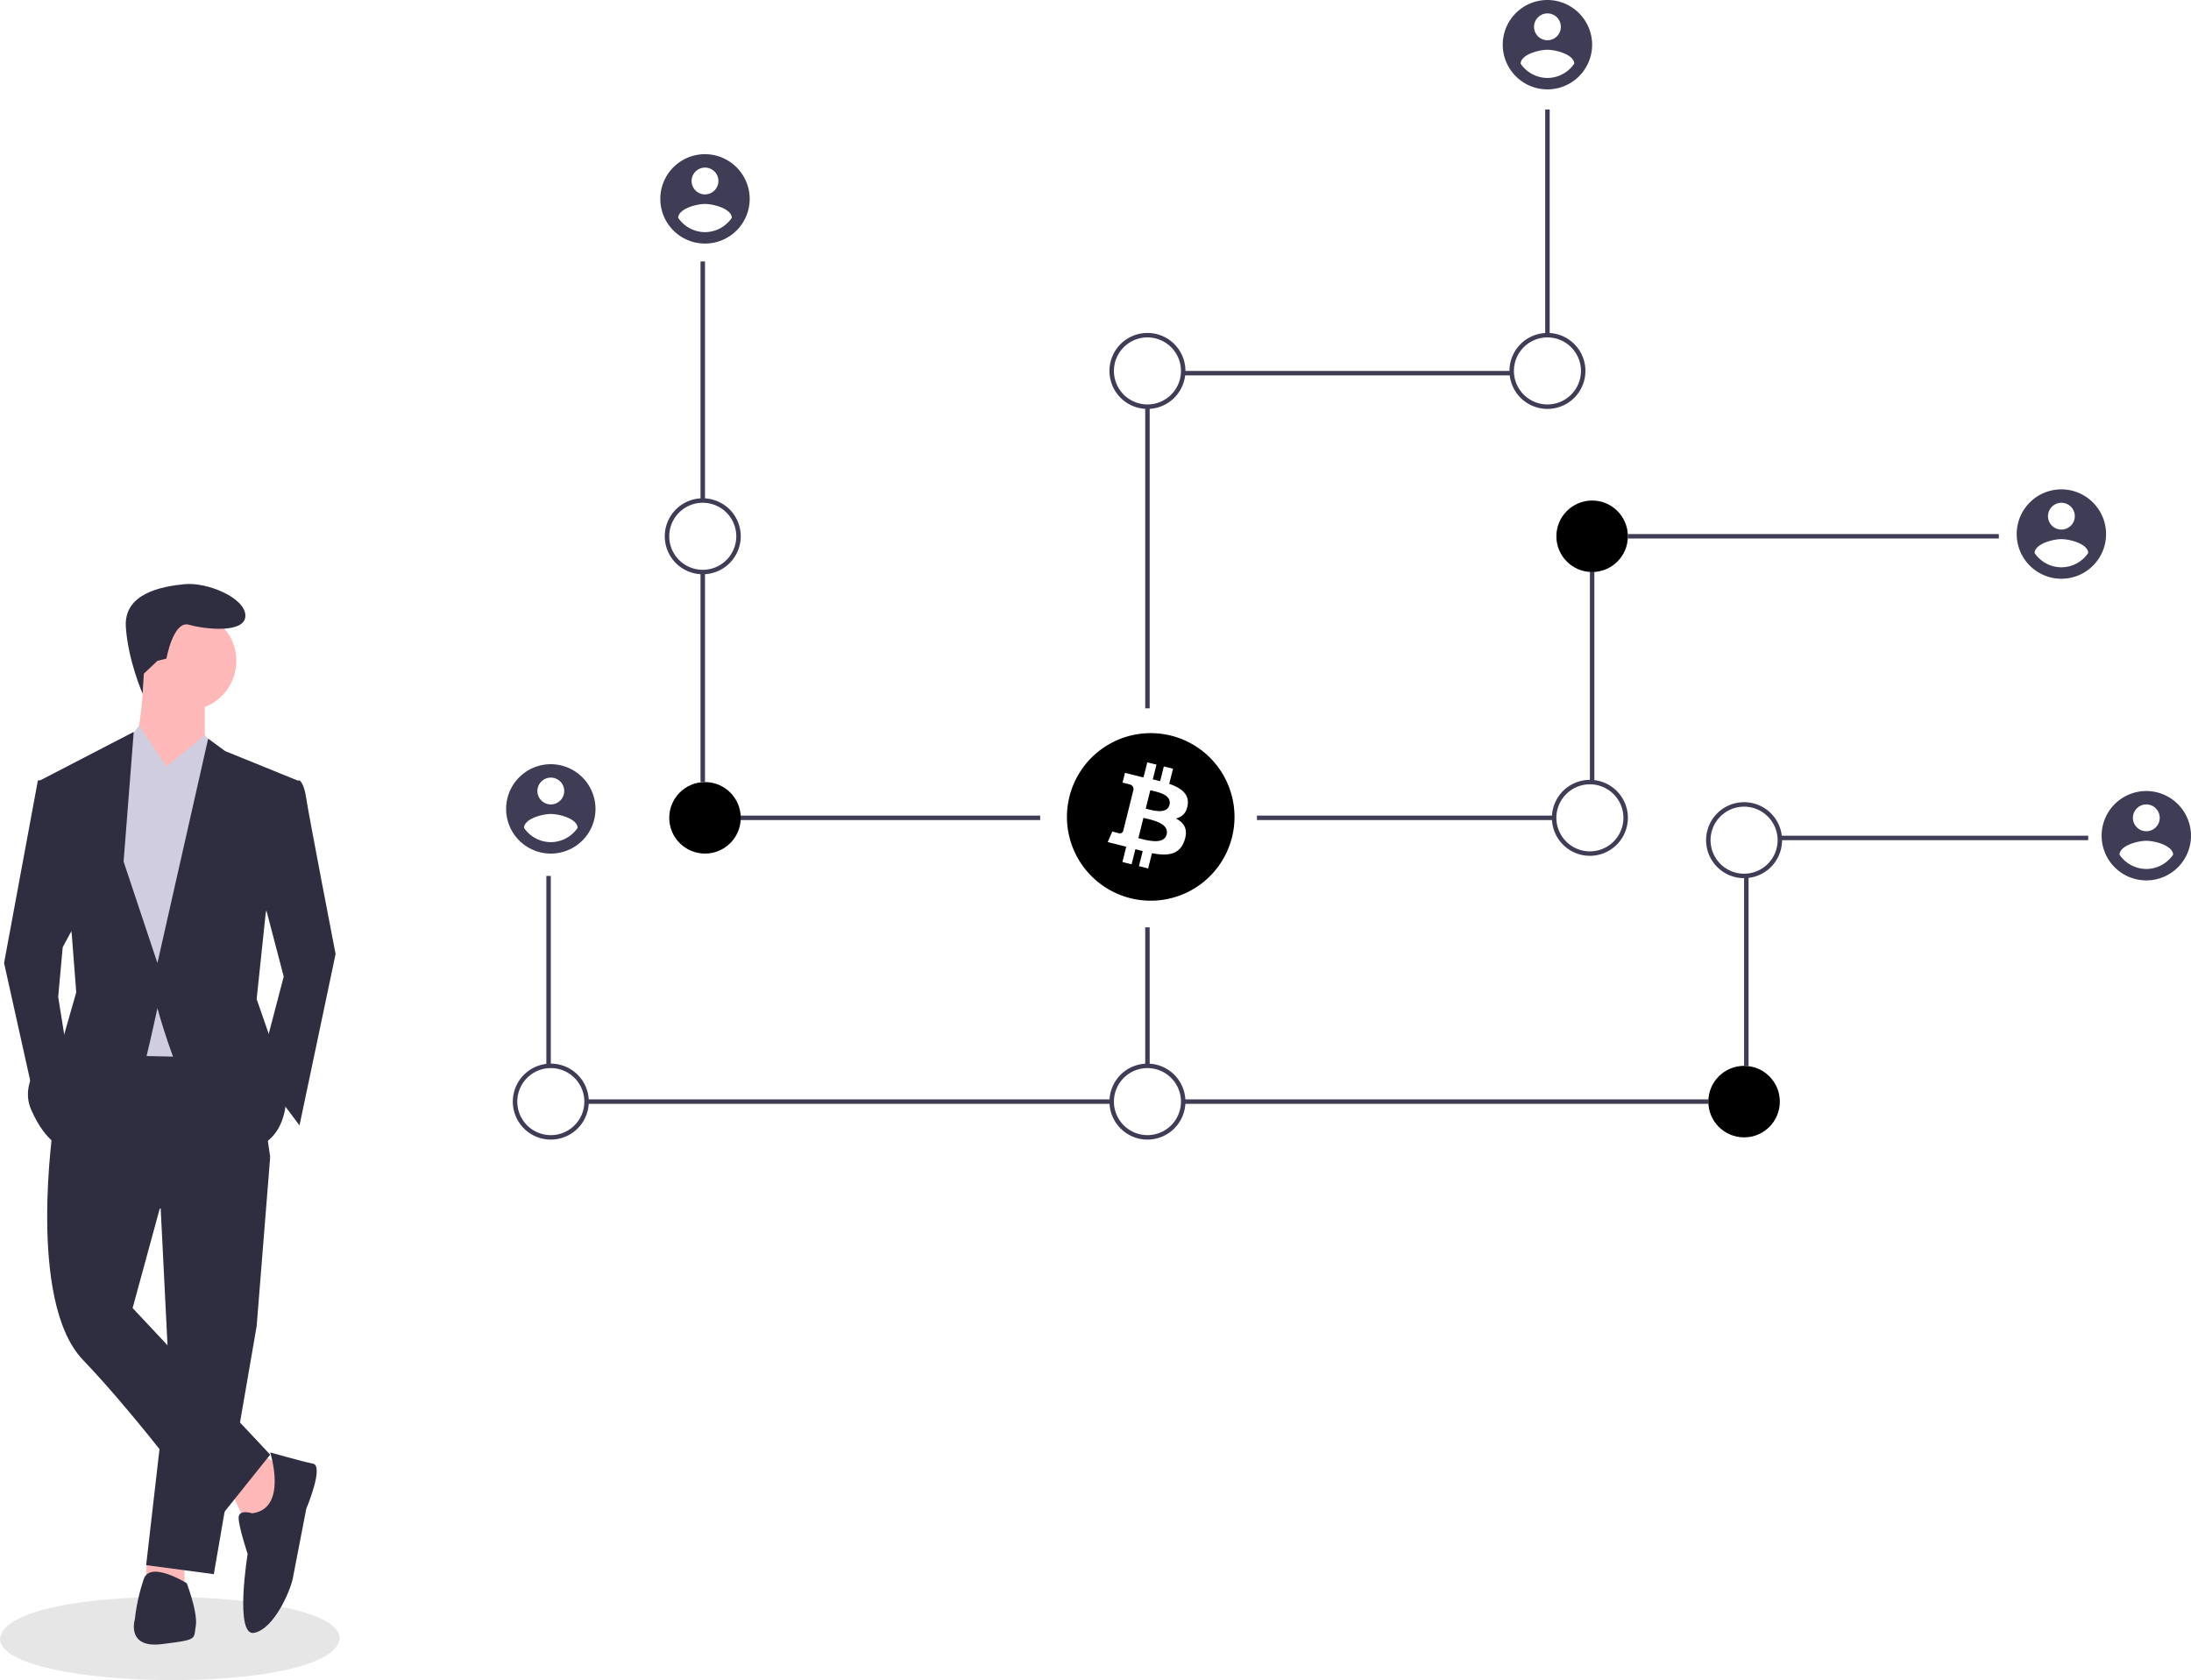 <svg xmlns="http://www.w3.org/2000/svg" data-name="Layer 1" width="980.494" height="751.895" viewBox="0 0 980.494 751.895" xmlns:xlink="http://www.w3.org/1999/xlink"><title>nakamoto</title><rect x="313.494" y="117" width="2" height="107" fill="#3f3d56" data-darkreader-inline-fill="" style="--darkreader-inline-fill:#bab4ab;"/><rect x="313.494" y="255.85" width="2" height="94.149" fill="#3f3d56" data-darkreader-inline-fill="" style="--darkreader-inline-fill:#bab4ab;"/><rect x="310.494" y="365" width="155" height="2" fill="#3f3d56" data-darkreader-inline-fill="" style="--darkreader-inline-fill:#323145;"/><rect x="244.494" y="392" width="2" height="85" fill="#3f3d56" data-darkreader-inline-fill="" style="--darkreader-inline-fill:#bab4ab;"/><rect x="262.494" y="492" width="235" height="2" fill="#3f3d56" data-darkreader-inline-fill="" style="--darkreader-inline-fill:#323145;"/><path d="M623.247,551.052" transform="translate(-109.753 -74.052)" fill="none" stroke="#3f3d56" stroke-miterlimit="10" stroke-width="2" data-darkreader-inline-stroke="" style="--darkreader-inline-stroke:#bab4ab;"/><path d="M623.247,469.052" transform="translate(-109.753 -74.052)" fill="none" stroke="#3f3d56" stroke-miterlimit="10" stroke-width="2" data-darkreader-inline-stroke="" style="--darkreader-inline-stroke:#bab4ab;"/><rect x="691.494" y="49" width="2" height="101" fill="#3f3d56" data-darkreader-inline-fill="" style="--darkreader-inline-fill:#bab4ab;"/><rect x="529.46" y="166" width="147.034" height="2" fill="#3f3d56" data-darkreader-inline-fill="" style="--darkreader-inline-fill:#323145;"/><rect x="512.494" y="182" width="2" height="135" fill="#3f3d56" data-darkreader-inline-fill="" style="--darkreader-inline-fill:#323145;"/><path d="M424.247,331.052a17,17,0,1,1,17-17A17.019,17.019,0,0,1,424.247,331.052Zm0-32a15,15,0,1,0,15,15A15.017,15.017,0,0,0,424.247,299.052Z" transform="translate(-109.753 -74.052)" fill="#3f3d56" data-darkreader-inline-fill="" style="--darkreader-inline-fill:#bab4ab;"/><path d="M356.247,584.052a17,17,0,1,1,17-17A17.019,17.019,0,0,1,356.247,584.052Zm0-32a15,15,0,1,0,15,15A15.017,15.017,0,0,0,356.247,552.052Z" transform="translate(-109.753 -74.052)" fill="#3f3d56" data-darkreader-inline-fill="" style="--darkreader-inline-fill:#bab4ab;"/><circle cx="315.494" cy="366" r="16" fill="#000000" data-darkreader-inline-fill="" style="--darkreader-inline-fill:#e8e6e3;"/><rect x="728.494" y="239" width="166" height="2" fill="#3f3d56" data-darkreader-inline-fill="" style="--darkreader-inline-fill:#323145;"/><rect x="711.494" y="255.85" width="2" height="94.149" fill="#3f3d56" data-darkreader-inline-fill="" style="--darkreader-inline-fill:#bab4ab;"/><rect x="562.494" y="365" width="133" height="2" fill="#3f3d56" data-darkreader-inline-fill="" style="--darkreader-inline-fill:#323145;"/><rect x="796.494" y="374" width="138" height="2" fill="#3f3d56" data-darkreader-inline-fill="" style="--darkreader-inline-fill:#323145;"/><rect x="780.494" y="392" width="2" height="85" fill="#3f3d56" data-darkreader-inline-fill="" style="--darkreader-inline-fill:#bab4ab;"/><rect x="529.494" y="492" width="235" height="2" fill="#3f3d56" data-darkreader-inline-fill="" style="--darkreader-inline-fill:#323145;"/><rect x="512.494" y="415" width="2" height="62" fill="#3f3d56" data-darkreader-inline-fill="" style="--darkreader-inline-fill:#bab4ab;"/><circle cx="712.494" cy="240" r="16" fill="#000000" data-darkreader-inline-fill="" style="--darkreader-inline-fill:#e8e6e3;"/><path d="M802.247,257.052a17,17,0,1,1,17-17A17.019,17.019,0,0,1,802.247,257.052Zm0-32a15,15,0,1,0,15,15A15.017,15.017,0,0,0,802.247,225.052Z" transform="translate(-109.753 -74.052)" fill="#3f3d56" data-darkreader-inline-fill="" style="--darkreader-inline-fill:#bab4ab;"/><path d="M623.247,257.052a17,17,0,1,1,17-17A17.019,17.019,0,0,1,623.247,257.052Zm0-32a15,15,0,1,0,15,15A15.017,15.017,0,0,0,623.247,225.052Z" transform="translate(-109.753 -74.052)" fill="#3f3d56" data-darkreader-inline-fill="" style="--darkreader-inline-fill:#bab4ab;"/><path d="M890.247,467.052a17,17,0,1,1,17-17A17.019,17.019,0,0,1,890.247,467.052Zm0-32a15,15,0,1,0,15,15A15.017,15.017,0,0,0,890.247,435.052Z" transform="translate(-109.753 -74.052)" fill="#3f3d56" data-darkreader-inline-fill="" style="--darkreader-inline-fill:#bab4ab;"/><circle cx="780.494" cy="493" r="16" fill="#000000" data-darkreader-inline-fill="" style="--darkreader-inline-fill:#e8e6e3;"/><path d="M623.247,584.052a17,17,0,1,1,17-17A17.019,17.019,0,0,1,623.247,584.052Zm0-32a15,15,0,1,0,15,15A15.017,15.017,0,0,0,623.247,552.052Z" transform="translate(-109.753 -74.052)" fill="#3f3d56" data-darkreader-inline-fill="" style="--darkreader-inline-fill:#bab4ab;"/><path d="M821.247,457.052a17,17,0,1,1,17-17A17.019,17.019,0,0,1,821.247,457.052Zm0-32a15,15,0,1,0,15,15A15.017,15.017,0,0,0,821.247,425.052Z" transform="translate(-109.753 -74.052)" fill="#3f3d56" data-darkreader-inline-fill="" style="--darkreader-inline-fill:#bab4ab;"/><path d="M356.247,416.052a20,20,0,1,0,20,20A20.059,20.059,0,0,0,356.247,416.052Zm0,6a6,6,0,1,1-6,6,6.02,6.02,0,0,1,6-6Zm0,28.885a14.57,14.57,0,0,1-12-6.404c.096-4,8-6.202,12-6.202s11.904,2.202,12,6.202a14.594,14.594,0,0,1-12,6.404Z" transform="translate(-109.753 -74.052)" fill="#3f3d56" data-darkreader-inline-fill="" style="--darkreader-inline-fill:#bab4ab;"/><path d="M425.247,143.052a20,20,0,1,0,20,20A20.059,20.059,0,0,0,425.247,143.052Zm0,6a6,6,0,1,1-6,6,6.02,6.02,0,0,1,6-6Zm0,28.885a14.57,14.57,0,0,1-12-6.404c.096-4,8-6.202,12-6.202s11.904,2.202,12,6.202a14.594,14.594,0,0,1-12,6.404Z" transform="translate(-109.753 -74.052)" fill="#3f3d56" data-darkreader-inline-fill="" style="--darkreader-inline-fill:#bab4ab;"/><path d="M802.247,74.052a20,20,0,1,0,20,20A20.059,20.059,0,0,0,802.247,74.052Zm0,6a6,6,0,1,1-6,6,6.02,6.02,0,0,1,6-6Zm0,28.885a14.57,14.57,0,0,1-12-6.404c.096-4,8-6.202,12-6.202s11.904,2.202,12,6.202a14.594,14.594,0,0,1-12,6.404Z" transform="translate(-109.753 -74.052)" fill="#3f3d56" data-darkreader-inline-fill="" style="--darkreader-inline-fill:#bab4ab;"/><path d="M1032.247,293.052a20,20,0,1,0,20,20A20.059,20.059,0,0,0,1032.247,293.052Zm0,6a6,6,0,1,1-6,6,6.02,6.02,0,0,1,6-6Zm0,28.885a14.57,14.57,0,0,1-12-6.404c.096-4,8-6.202,12-6.202s11.904,2.202,12,6.202a14.594,14.594,0,0,1-12,6.404Z" transform="translate(-109.753 -74.052)" fill="#3f3d56" data-darkreader-inline-fill="" style="--darkreader-inline-fill:#bab4ab;"/><path d="M1070.247,428.052a20,20,0,1,0,20,20A20.059,20.059,0,0,0,1070.247,428.052Zm0,6a6,6,0,1,1-6,6,6.02,6.02,0,0,1,6-6Zm0,28.885a14.57,14.57,0,0,1-12-6.404c.096-4,8-6.202,12-6.202s11.904,2.202,12,6.202a14.594,14.594,0,0,1-12,6.404Z" transform="translate(-109.753 -74.052)" fill="#3f3d56" data-darkreader-inline-fill="" style="--darkreader-inline-fill:#bab4ab;"/><path d="M624.525,427.719l-2.049,8.215c2.323.579,9.483,2.941,10.643-1.708C634.328,429.379,626.848,428.298,624.525,427.719Z" transform="translate(-109.753 -74.052)" fill="#000000" data-darkreader-inline-fill="" style="--darkreader-inline-fill:#e8e6e3;"/><path d="M621.443,440.08l-2.26,9.058c2.789.693,11.392,3.455,12.664-1.655C633.176,442.155,624.232,440.776,621.443,440.08Z" transform="translate(-109.753 -74.052)" fill="#000000" data-darkreader-inline-fill="" style="--darkreader-inline-fill:#e8e6e3;"/><path d="M633.787,403.264a37.493,37.493,0,1,0,27.308,45.451A37.487,37.487,0,0,0,633.787,403.264Zm7.462,31.037c-.541,3.653-2.565,5.422-5.254,6.041,3.691,1.921,5.57,4.869,3.78,9.979-2.22,6.345-7.497,6.881-14.512,5.553l-1.703,6.824-4.115-1.025,1.68-6.733q-1.644-.407-3.279-.85l-1.686,6.764-4.11-1.026,1.703-6.836c-.961-.246-1.937-.508-2.933-.757l-5.354-1.336,2.042-4.709s3.032.807,2.991.747a1.496,1.496,0,0,0,1.885-.978l2.691-10.787c.151.037.298.073.434.108a3.496,3.496,0,0,0-.427-.137l1.919-7.701a2.189,2.189,0,0,0-1.917-2.392c.065-.044-2.988-.743-2.988-.743l1.095-4.395,5.675,1.417-.005.021c.853.212,1.732.413,2.628.617l1.686-6.757,4.112,1.025-1.652,6.625c1.104.252,2.215.506,3.297.775l1.641-6.581,4.114,1.025-1.685,6.76C638.196,426.628,641.995,429.31,641.249,434.301Z" transform="translate(-109.753 -74.052)" fill="#000000" data-darkreader-inline-fill="" style="--darkreader-inline-fill:#e8e6e3;"/><path d="M261.753,807.346c-2.845,25.876-152.226,23.704-151.999-.002C112.599,781.47,261.979,783.642,261.753,807.346Z" transform="translate(-109.753 -74.052)" fill="#e6e6e6" data-darkreader-inline-fill="" style="--darkreader-inline-fill:#26292b;"/><polygon points="103.754 668.156 109.81 681.276 120.911 680.267 127.976 657.054 116.874 650.999 103.754 668.156" fill="#ffb8b8" data-darkreader-inline-fill="" style="--darkreader-inline-fill:#ff9a9a;"/><polygon points="65.642 698.373 65.403 707.516 82.56 708.525 82.56 697.424 65.642 698.373" fill="#ffb8b8" data-darkreader-inline-fill="" style="--darkreader-inline-fill:#ff9a9a;"/><polygon points="71.458 531.908 75.495 612.647 65.403 700.451 95.68 704.488 114.856 593.472 120.911 517.778 71.458 531.908" fill="#2f2e41" data-darkreader-inline-fill="" style="--darkreader-inline-fill:#262534;"/><path d="M133.777,576.692s-12.111,79.73,13.12,105.971,59.545,72.666,59.545,72.666l24.222-30.277L169.101,659.45l12.111-44.407,49.453-23.213-8.074-55.508-72.666-1.009Z" transform="translate(-109.753 -74.052)" fill="#2f2e41" data-darkreader-inline-fill="" style="--darkreader-inline-fill:#262534;"/><circle cx="83.569" cy="295.744" r="22.203" fill="#ffb8b8" data-darkreader-inline-fill="" style="--darkreader-inline-fill:#ff9a9a;"/><path d="M174.147,374.843s-1.009,31.287-6.055,35.324,18.166,21.194,18.166,21.194l15.139-24.222V384.935Z" transform="translate(-109.753 -74.052)" fill="#ffb8b8" data-darkreader-inline-fill="" style="--darkreader-inline-fill:#ff9a9a;"/><polygon points="74.486 343.179 62.233 324.677 55.31 334.096 45.218 362.355 53.292 472.362 100.726 473.371 106.782 347.216 91.643 329.05 74.486 343.179" fill="#d0cde1" data-darkreader-inline-fill="" style="--darkreader-inline-fill:#2f3234;"/><path d="M235.711,424.296l8.074-1.009s2.018,1.009,3.028,8.074,13.12,69.638,13.12,69.638l-16.148,76.703-18.166-24.222,11.102-42.388-11.102-42.388Z" transform="translate(-109.753 -74.052)" fill="#2f2e41" data-darkreader-inline-fill="" style="--darkreader-inline-fill:#262534;"/><polygon points="23.015 349.234 16.959 349.234 1.821 430.983 15.95 494.566 30.079 471.353 26.042 446.122 28.061 423.919 35.126 410.798 23.015 349.234" fill="#2f2e41" data-darkreader-inline-fill="" style="--darkreader-inline-fill:#262534;"/><path d="M222.59,751.291s-6.055-2.018-6.055,2.018,4.037,16.148,4.037,16.148-6.055,37.342,3.028,35.324,16.148-19.176,17.157-24.222,6.055-31.287,6.055-31.287,8.074-19.176,3.028-20.185-19.176-5.046-19.176-5.046S238.738,749.273,222.59,751.291Z" transform="translate(-109.753 -74.052)" fill="#2f2e41" data-darkreader-inline-fill="" style="--darkreader-inline-fill:#c5c0b8;"/><path d="M193.322,782.578s-16.148-10.092-19.176-2.018a84.801,84.801,0,0,0-4.037,18.166s-4.037,13.12,12.111,11.102,14.129-2.018,15.139-8.074S193.322,782.578,193.322,782.578Z" transform="translate(-109.753 -74.052)" fill="#2f2e41" data-darkreader-inline-fill="" style="--darkreader-inline-fill:#c5c0b8;"/><path d="M180.202,369.797l4.037-1.009s3.028-17.157,10.092-15.139,25.231,4.037,25.231-4.037-17.157-15.139-27.25-14.129-27.25,4.037-26.24,19.176,7.522,29.865,7.522,29.865l.526-8.976Z" transform="translate(-109.753 -74.052)" fill="#2f2e41" data-darkreader-inline-fill="" style="--darkreader-inline-fill:#c5c0b8;"/><polygon points="91.643 355.29 74.486 343.179 91.643 329.05 97.6 336.197 91.643 355.29" fill="#d0cde1" data-darkreader-inline-fill="" style="--darkreader-inline-fill:#c0bcd7;"/><polygon points="59.347 354.281 74.486 343.179 62.375 325.013 55.31 334.096 59.347 354.281" fill="#d0cde1" data-darkreader-inline-fill="" style="--darkreader-inline-fill:#c0bcd7;"/><path d="M242.775,423.287l-32.296-13.12-7.569-5.551-22.708,100.42-15.139-45.416,4.542-58.032-41.884,21.699L141.851,491.915l2.018,26.24L137.814,539.35s-21.194,15.139-14.129,31.287,15.139,17.157,15.139,17.157,34.314-32.296,36.333-40.37,5.046-22.203,5.046-22.203,17.157,64.592,37.342,63.582,20.185-22.203,20.185-22.203l-5.046-22.203L224.609,521.183l4.037-38.351Z" transform="translate(-109.753 -74.052)" fill="#2f2e41" data-darkreader-inline-fill="" style="--darkreader-inline-fill:#262534;"/></svg>